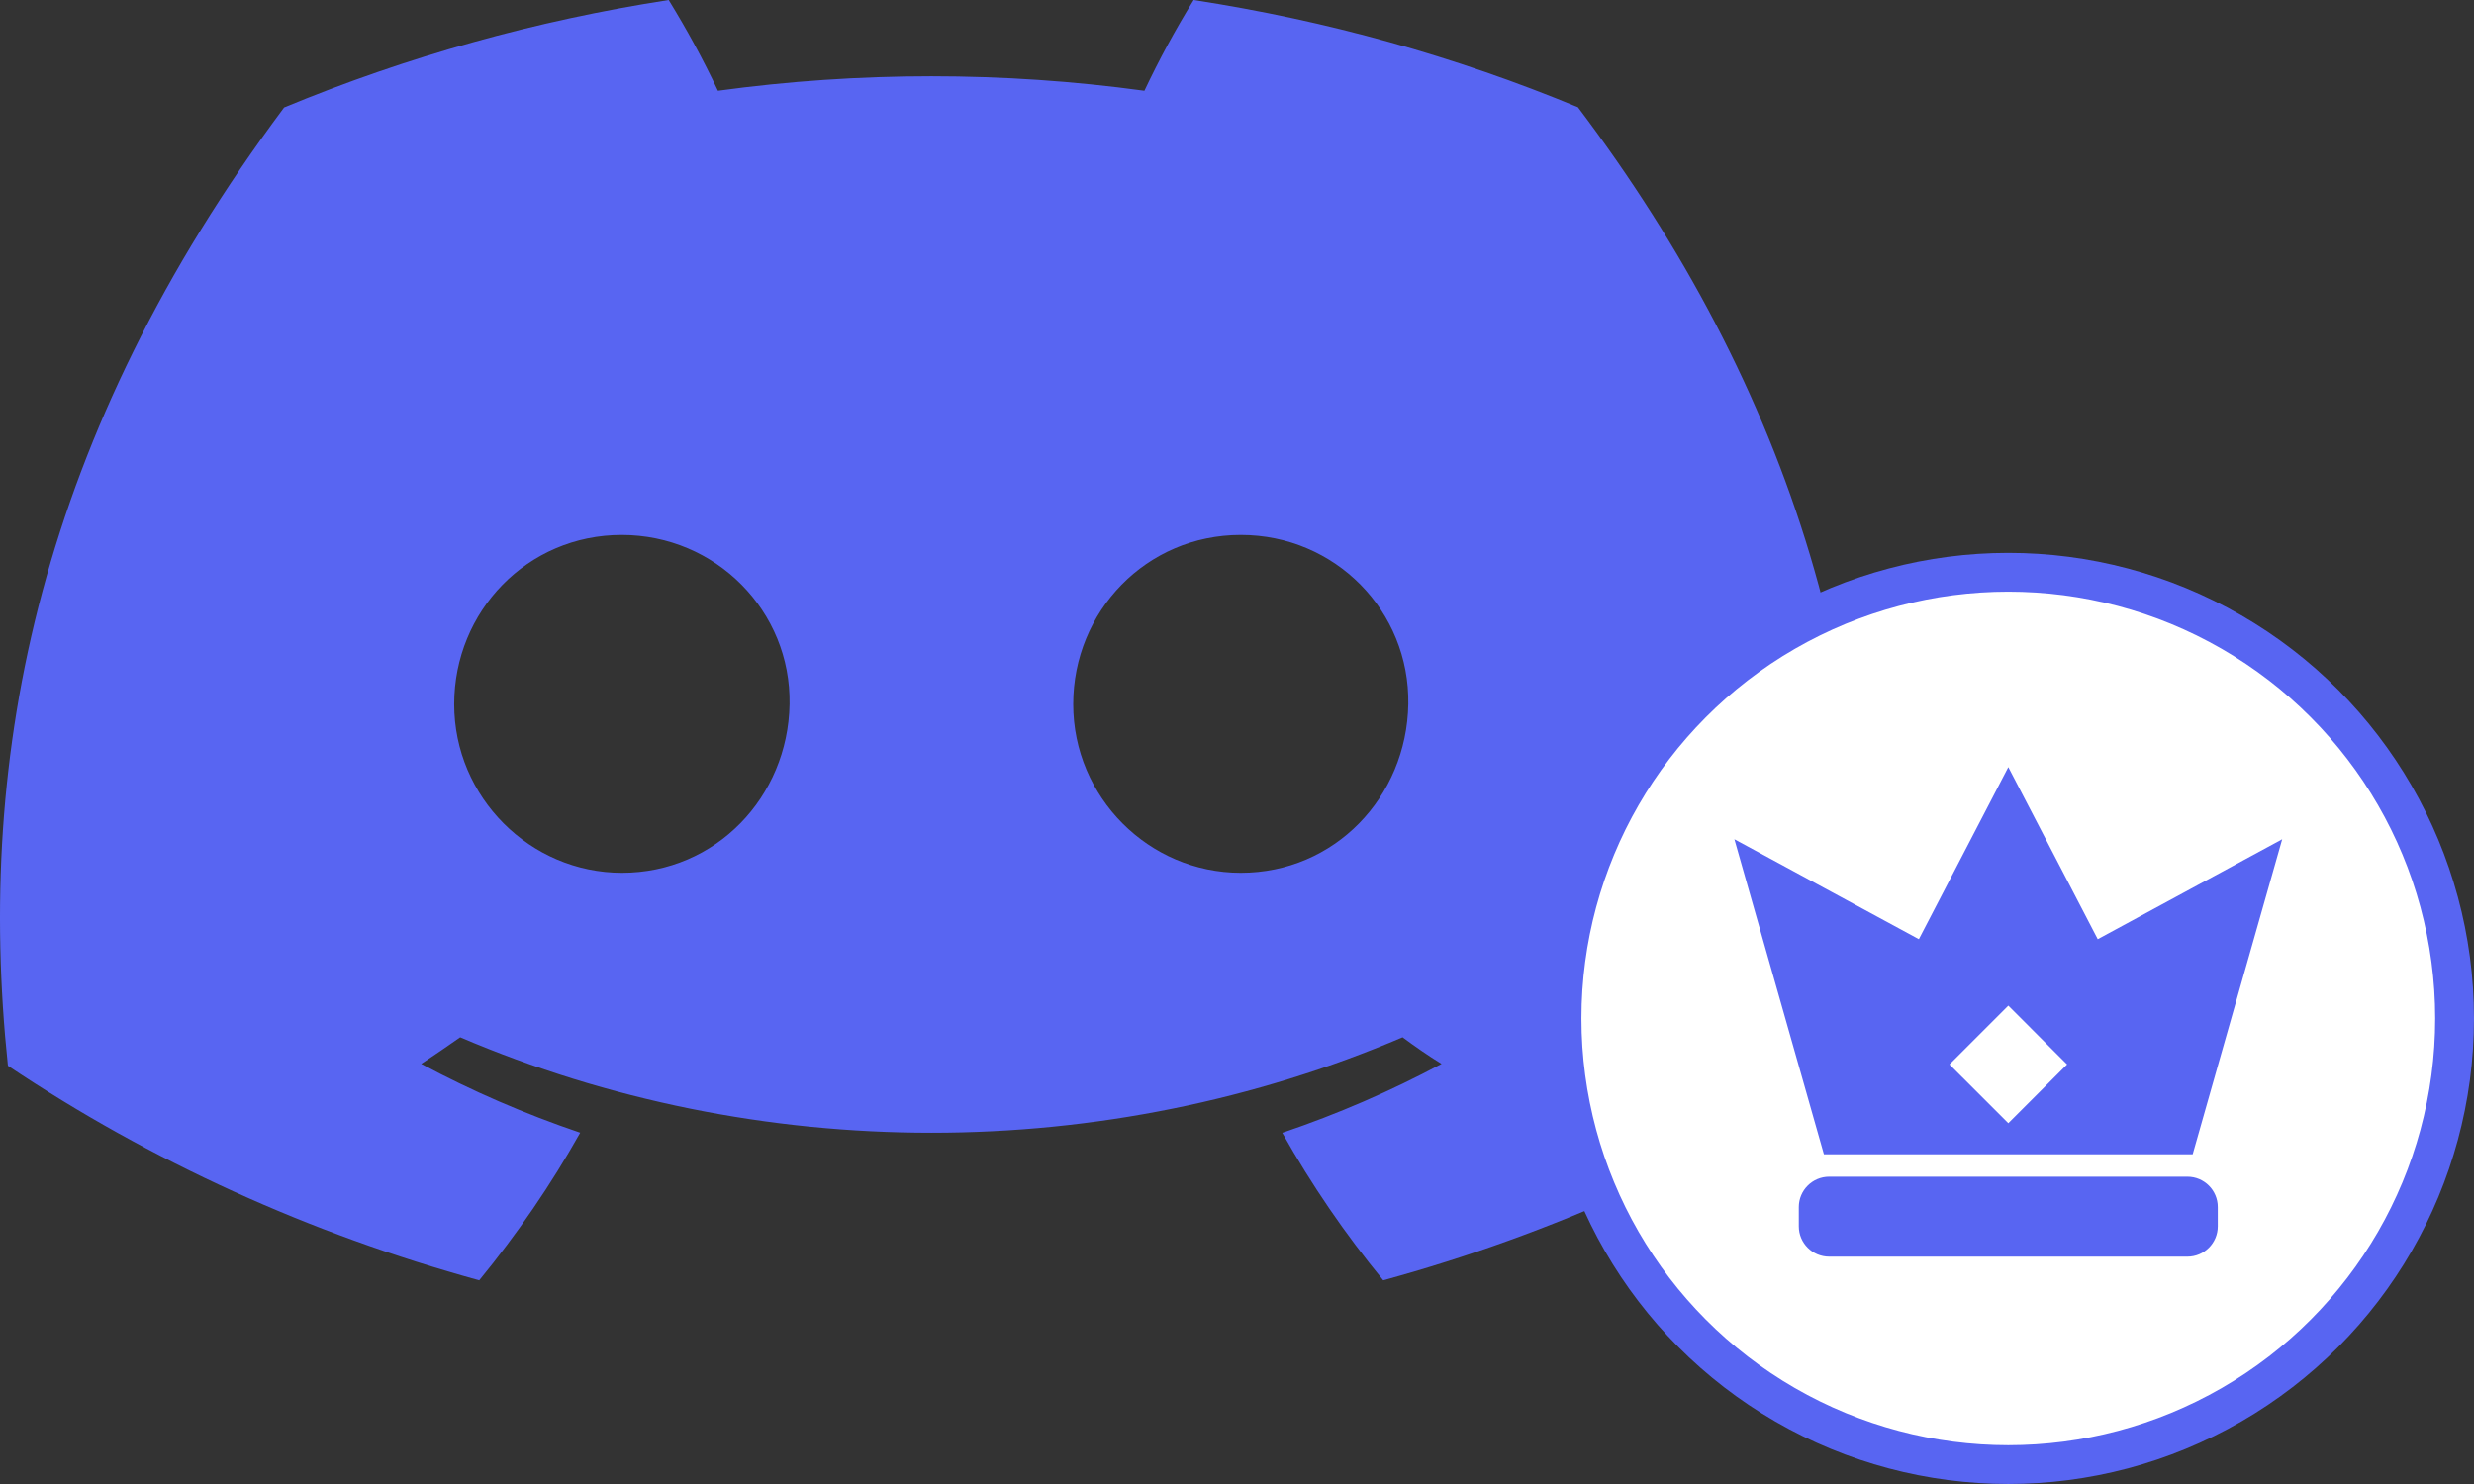 <svg width="85" height="51" viewBox="0 0 85 51" fill="none" xmlns="http://www.w3.org/2000/svg">
<rect x="0" y="0" width="85" height="51" fill="#333333" stroke="none"/>
<path d="M54.214 3.685C50.009 1.939 45.57 0.7 41.01 0C40.386 1.012 39.822 2.053 39.319 3.119C34.462 2.455 29.523 2.455 24.666 3.119C24.163 2.053 23.598 1.012 22.974 0C18.412 0.706 13.97 1.948 9.761 3.694C1.404 14.909 -0.861 25.845 0.272 36.626C5.165 39.905 10.643 42.4 16.465 44C17.777 42.4 18.937 40.703 19.934 38.927C18.04 38.285 16.213 37.494 14.472 36.562C14.93 36.26 15.378 35.95 15.811 35.648C20.876 37.809 26.403 38.929 32 38.929C37.596 38.929 43.124 37.809 48.189 35.648C48.627 35.973 49.075 36.283 49.528 36.562C47.784 37.495 45.953 38.288 44.056 38.931C45.052 40.707 46.212 42.403 47.524 44C53.352 42.406 58.834 39.913 63.728 36.63C65.057 24.128 61.458 13.292 54.214 3.685ZM21.369 29.995C18.212 29.995 15.605 27.397 15.605 24.201C15.605 21.005 18.122 18.384 21.358 18.384C24.595 18.384 27.183 21.005 27.127 24.201C27.072 27.397 24.585 29.995 21.369 29.995ZM42.631 29.995C39.47 29.995 36.873 27.397 36.873 24.201C36.873 21.005 39.389 18.384 42.631 18.384C45.873 18.384 48.44 21.005 48.385 24.201C48.33 27.397 45.848 29.995 42.631 29.995Z" fill="#5865F2"/>
<circle cx="69" cy="35" r="15.333" fill="white" stroke="#5865F2" stroke-width="1.333"/>
<path fill-rule="evenodd" clip-rule="evenodd" d="M72.073 32.277L69 26.363L65.927 32.277L59.589 28.842L62.665 39.67H75.334L78.41 28.842L72.073 32.277ZM71.02 36.581L69 34.56L66.979 36.581L69 38.601L71.02 36.581Z" fill="#5865F2"/>
<path d="M62.846 40.439C62.269 40.439 61.802 40.907 61.802 41.483V42.143C61.802 42.719 62.269 43.187 62.846 43.187H75.153C75.73 43.187 76.197 42.719 76.197 42.143V41.483C76.197 40.907 75.73 40.439 75.153 40.439H62.846Z" fill="#5865F2"/>
</svg>
